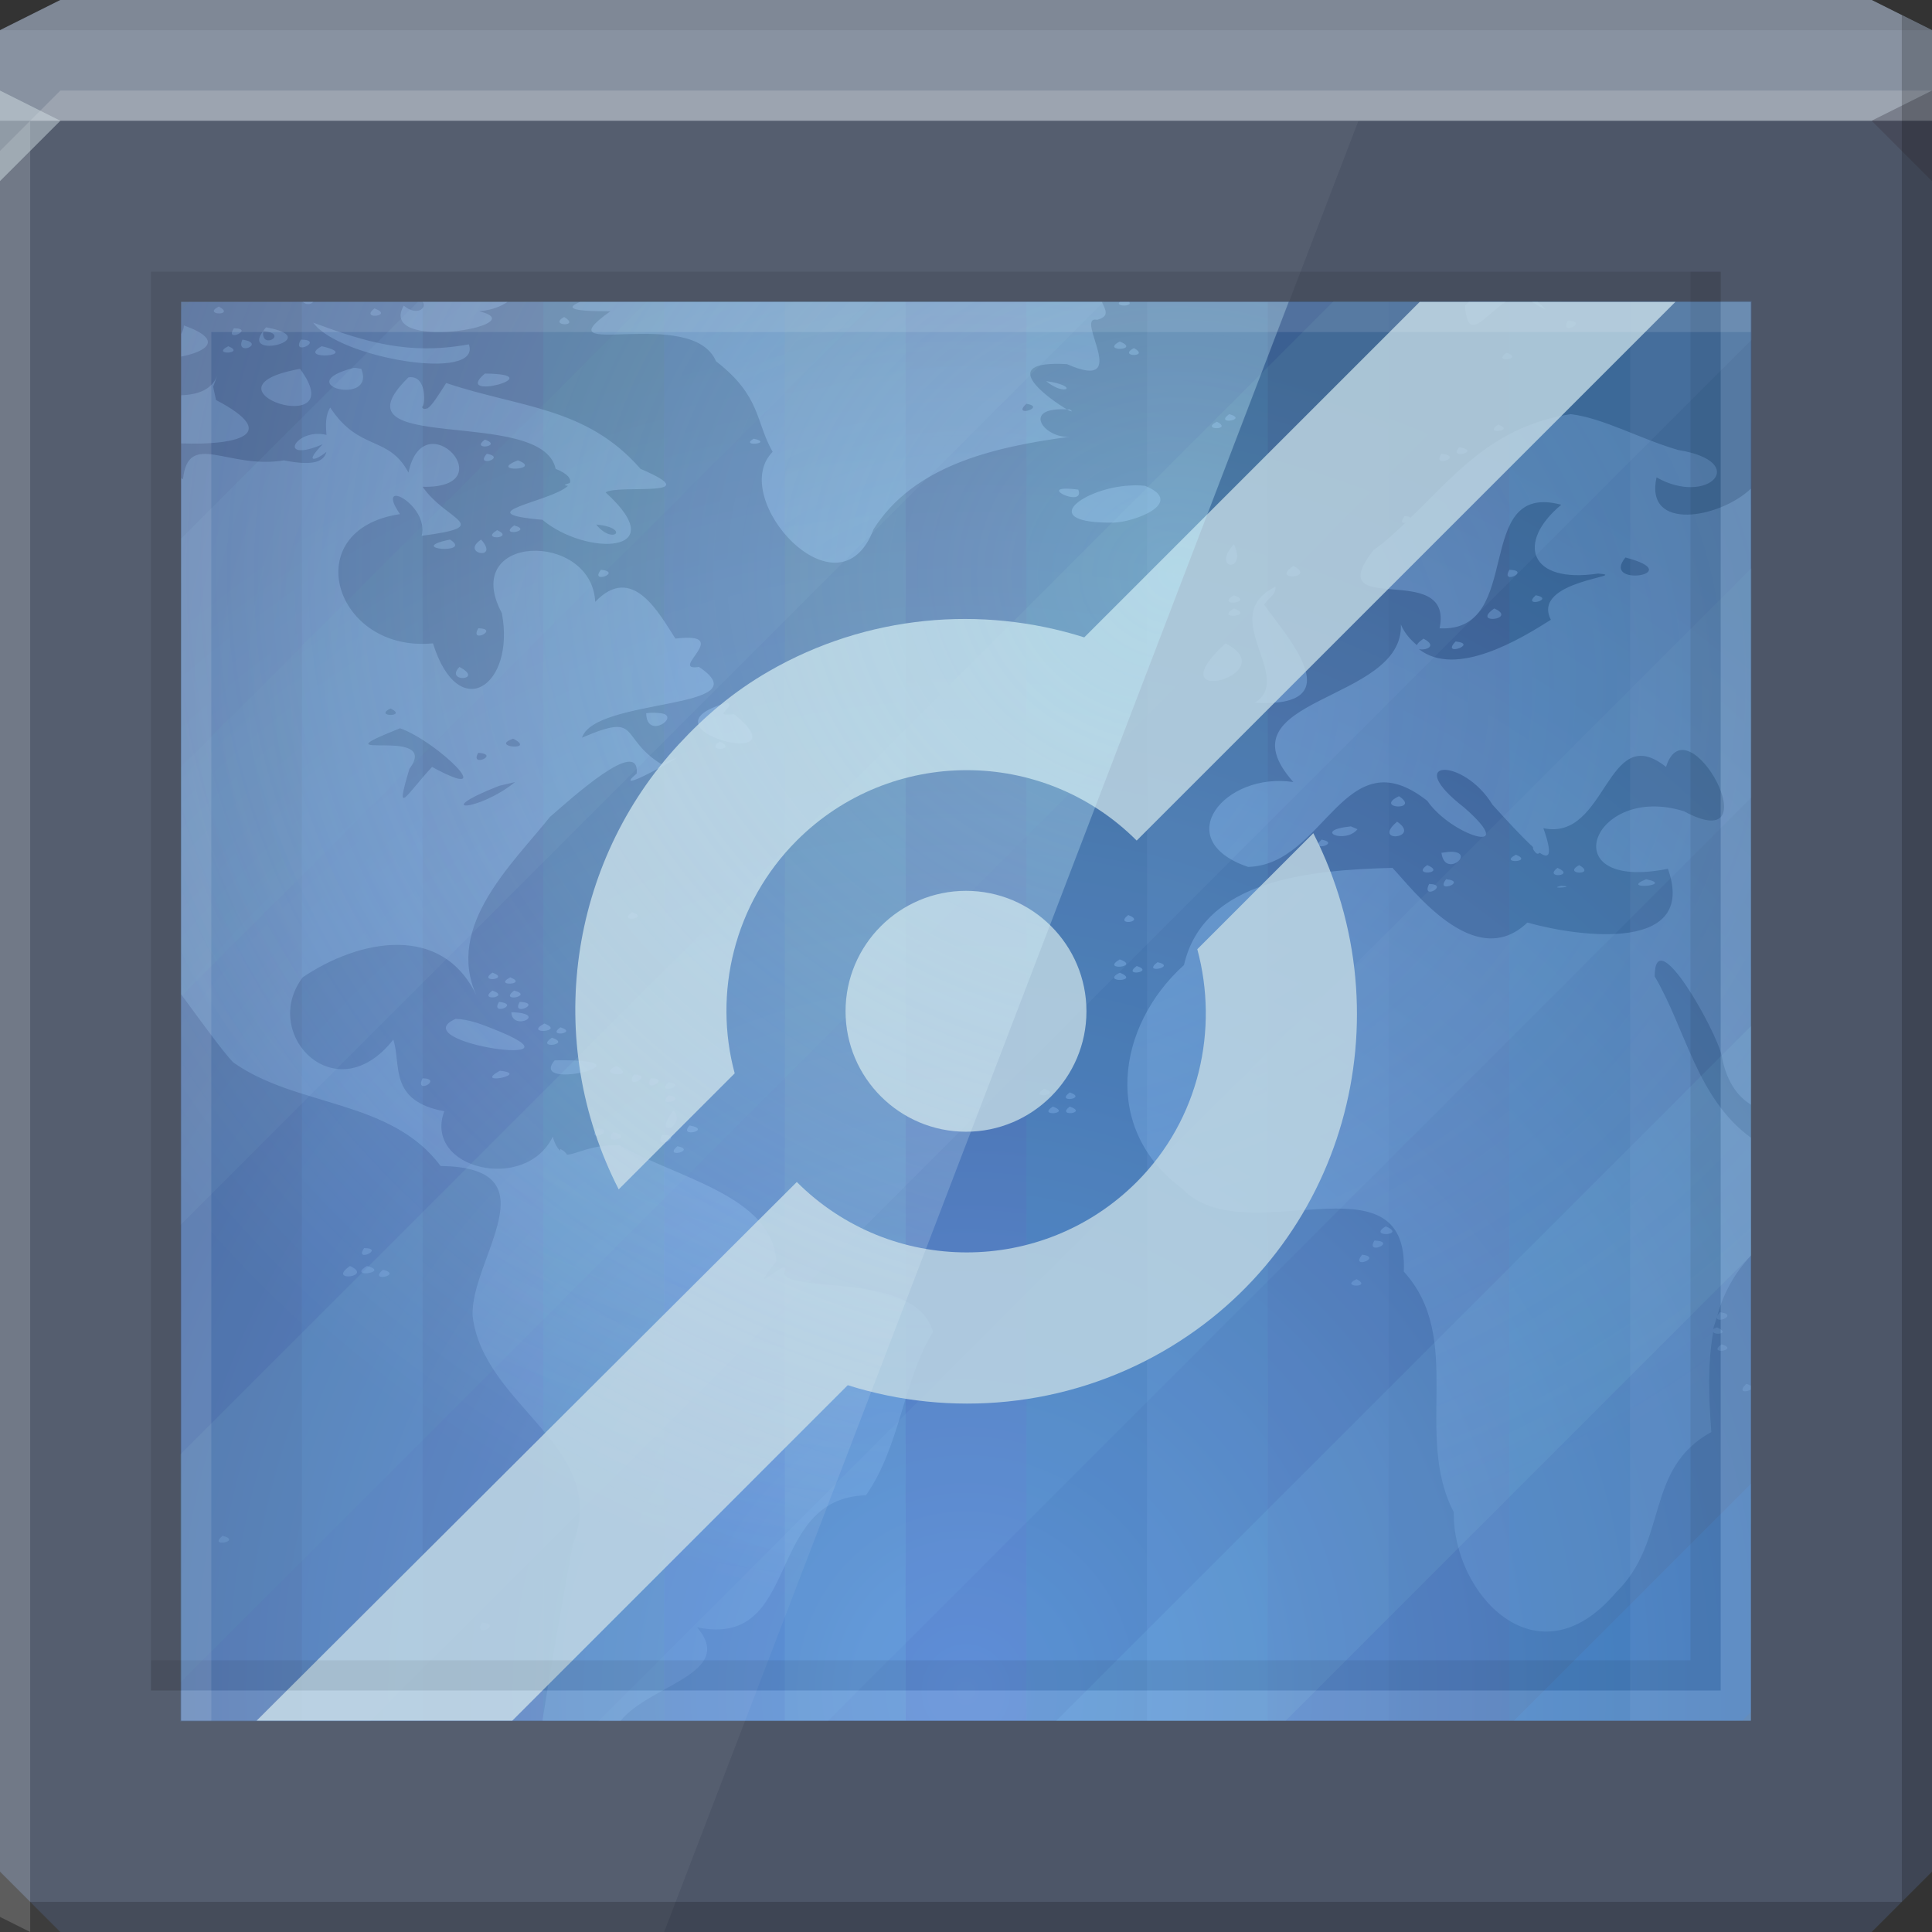 <?xml version="1.0" encoding="UTF-8" standalone="no"?>
<!-- Created with Inkscape (http://www.inkscape.org/) -->

<svg
   xmlns:dc="http://purl.org/dc/elements/1.1/"
   xmlns:cc="http://creativecommons.org/ns#"
   xmlns:rdf="http://www.w3.org/1999/02/22-rdf-syntax-ns#"
   xmlns:svg="http://www.w3.org/2000/svg"
   xmlns="http://www.w3.org/2000/svg"
   xmlns:xlink="http://www.w3.org/1999/xlink"
   xmlns:sodipodi="http://sodipodi.sourceforge.net/DTD/sodipodi-0.dtd"
   xmlns:inkscape="http://www.inkscape.org/namespaces/inkscape"
   id="svg13094"
   height="64"
   width="64"
   version="1.1"
   inkscape:version="0.48.3.1 r9886"
   sodipodi:docname="krfb1.svg"
   inkscape:export-filename="folder.png"
   inkscape:export-xdpi="90"
   inkscape:export-ydpi="90">
  <rect width="100%" height="100%" fill="#333333" stroke="none"/>
  <sodipodi:namedview
     pagecolor="#ffffff"
     bordercolor="#666666"
     borderopacity="1"
     objecttolerance="10"
     gridtolerance="10"
     guidetolerance="10"
     inkscape:pageopacity="0"
     inkscape:pageshadow="2"
     inkscape:window-width="1920"
     inkscape:window-height="1033"
     id="namedview46"
     showgrid="true"
     inkscape:snap-bbox="true"
     inkscape:bbox-paths="true"
     inkscape:bbox-nodes="true"
     inkscape:snap-bbox-edge-midpoints="true"
     inkscape:snap-bbox-midpoints="true"
     inkscape:snap-nodes="true"
     inkscape:object-paths="true"
     inkscape:snap-intersection-paths="true"
     inkscape:object-nodes="true"
     inkscape:snap-smooth-nodes="true"
     inkscape:snap-midpoints="true"
     inkscape:snap-object-midpoints="true"
     inkscape:snap-center="true"
     fit-margin-top="0"
     fit-margin-left="0"
     fit-margin-right="0"
     fit-margin-bottom="0"
     inkscape:zoom="10.429825"
     inkscape:cx="26.374725"
     inkscape:cy="34.100198"
     inkscape:window-x="-10"
     inkscape:window-y="25"
     inkscape:window-maximized="1"
     inkscape:current-layer="svg13094"
     showguides="true"
     inkscape:guide-bbox="true"
     inkscape:snap-page="true"
     inkscape:snap-global="true">
    <inkscape:grid
       type="xygrid"
       id="grid3023"
       empspacing="5"
       visible="true"
       enabled="true"
       snapvisiblegridlinesonly="true"
       originx="-80px"
       originy="-75px" />
  </sodipodi:namedview>
  <defs
     id="defs11">
    <radialGradient
       inkscape:collect="always"
       xlink:href="#linearGradient3818-1"
       id="radialGradient3824-3"
       cx="32"
       cy="55.5"
       fx="32"
       fy="55.5"
       r="26"
       gradientTransform="matrix(2,-2.6923078e-8,2.5369823e-8,1.885,-32,-55.596)"
       gradientUnits="userSpaceOnUse" />
    <linearGradient
       inkscape:collect="always"
       id="linearGradient3818-1">
      <stop
         style="stop-color:#6892cc;stop-opacity:1"
         offset="0"
         id="stop3820-2" />
      <stop
         style="stop-color:#5f88c0;stop-opacity:0.586"
         offset="1"
         id="stop3822-3" />
    </linearGradient>
    <linearGradient
       id="linearGradient4206"
       inkscape:collect="always">
      <stop
         id="stop4208"
         offset="0"
         style="stop-color:#9acbff;stop-opacity:0.381" />
      <stop
         id="stop4210"
         offset="1"
         style="stop-color:#9acbff;stop-opacity:0.172" />
    </linearGradient>
    <radialGradient
       r="32"
       fy="19"
       fx="32"
       cy="19"
       cx="32"
       gradientTransform="matrix(1.174,-3.1020049e-8,3.3939837e-8,0.943,-5.589,4.786)"
       gradientUnits="userSpaceOnUse"
       id="radialGradient3059"
       xlink:href="#linearGradient4206"
       inkscape:collect="always" />
    <linearGradient
       inkscape:collect="always"
       id="linearGradient3818-1-3">
      <stop
         style="stop-color:#6892cc;stop-opacity:1"
         offset="0"
         id="stop3820-2-5" />
      <stop
         style="stop-color:#5f88c0;stop-opacity:0.586"
         offset="1"
         id="stop3822-3-9" />
    </linearGradient>
    <radialGradient
       r="26"
       fy="55.5"
       fx="32"
       cy="55.5"
       cx="32"
       gradientTransform="matrix(2,-2.6923078e-8,2.5369823e-8,1.885,-32,-55.596)"
       gradientUnits="userSpaceOnUse"
       id="radialGradient3039"
       xlink:href="#linearGradient3818-1-3"
       inkscape:collect="always" />
    <radialGradient
       inkscape:collect="always"
       xlink:href="#linearGradient4206"
       id="radialGradient3080"
       gradientUnits="userSpaceOnUse"
       gradientTransform="matrix(1.174,-3.1020049e-8,3.3939837e-8,0.943,-5.589,4.786)"
       cx="32"
       cy="19"
       fx="32"
       fy="19"
       r="32" />
    <radialGradient
       inkscape:collect="always"
       xlink:href="#linearGradient4206"
       id="radialGradient3084"
       gradientUnits="userSpaceOnUse"
       gradientTransform="matrix(1.174,-3.1020049e-8,3.3939837e-8,0.943,-5.589,4.786)"
       cx="32"
       cy="19"
       fx="32"
       fy="19"
       r="32" />
    <radialGradient
       inkscape:collect="always"
       xlink:href="#linearGradient3889"
       id="radialGradient3895"
       cx="30.957"
       cy="26.079"
       fx="30.957"
       fy="26.079"
       r="18.344"
       gradientTransform="matrix(2.216,0,0,1.954,-29.611,-31.957)"
       gradientUnits="userSpaceOnUse" />
    <linearGradient
       inkscape:collect="always"
       id="linearGradient3889">
      <stop
         style="stop-color:#b9f1ff;stop-opacity:0.356"
         offset="0"
         id="stop3891" />
      <stop
         style="stop-color:#ffffff;stop-opacity:0;"
         offset="1"
         id="stop3893" />
    </linearGradient>
    <radialGradient
       r="26"
       fy="33.904"
       fx="58"
       cy="33.904"
       cx="58"
       gradientTransform="matrix(0,1.731,-1.631,0,87.295,-44.385)"
       gradientUnits="userSpaceOnUse"
       id="radialGradient3817"
       xlink:href="#linearGradient3818-1-1"
       inkscape:collect="always" />
    <linearGradient
       id="linearGradient3818-1-1">
      <stop
         style="stop-color:#72a1e3;stop-opacity:1;"
         offset="0"
         id="stop3820-2-9" />
      <stop
         style="stop-color:#41597d;stop-opacity:1;"
         offset="1"
         id="stop3822-3-9-8" />
    </linearGradient>
  </defs>
  <path
     sodipodi:nodetypes="ccccccccc"
     inkscape:connector-curvature="0"
     style="color:#000000;fill:#4d5668;fill-opacity:1;fill-rule:nonzero;stroke:none;marker:none;visibility:visible;display:inline;overflow:visible;enable-background:accumulate"
     id="path3812"
     d="M 0,1 2,0 62,0 64,1 64,62 62,64 2,64 0,62 z" />
  <g
     id="g3132">
    <path
       style="color:#000000;fill:url(#radialGradient3817);fill-opacity:1;fill-rule:nonzero;stroke:none;stroke-width:1;marker:none;visibility:visible;display:inline;overflow:visible;enable-background:accumulate"
       d="m 6,10 52,0 0,47 -52,0 z"
       id="rect3776"
       inkscape:connector-curvature="0"
       sodipodi:nodetypes="ccccc" />
    <g
       style="opacity:0.626"
       id="g3916">
      <rect
         y="10"
         x="6"
         height="47"
         width="4"
         id="rect3898"
         style="color:#000000;fill:#2d61be;fill-opacity:0.247;fill-rule:nonzero;stroke:none;stroke-width:2;marker:none;visibility:visible;display:inline;overflow:visible;enable-background:accumulate" />
      <rect
         transform="scale(-1,1)"
         y="10"
         x="-38"
         height="47"
         width="4"
         id="rect3906"
         style="color:#000000;fill:#2783bf;fill-opacity:0.345;fill-rule:nonzero;stroke:none;stroke-width:2;marker:none;visibility:visible;display:inline;overflow:visible;enable-background:accumulate" />
      <rect
         style="color:#000000;fill:#46a2dd;fill-opacity:0.356;fill-rule:nonzero;stroke:none;stroke-width:2;marker:none;visibility:visible;display:inline;overflow:visible;enable-background:accumulate"
         id="rect3894"
         width="4"
         height="47"
         x="38"
         y="10" />
      <rect
         transform="scale(-1,1)"
         style="color:#000000;fill:#2a82bc;fill-opacity:0.343;fill-rule:nonzero;stroke:none;stroke-width:2;marker:none;visibility:visible;display:inline;overflow:visible;enable-background:accumulate"
         id="rect3900"
         width="4"
         height="47"
         x="-22"
         y="10" />
      <rect
         style="color:#000000;fill:#327ad1;fill-opacity:0.411;fill-rule:nonzero;stroke:none;stroke-width:2;marker:none;visibility:visible;display:inline;overflow:visible;enable-background:accumulate"
         id="rect3908"
         width="4"
         height="47"
         x="22"
         y="10" />
      <rect
         transform="scale(-1,1)"
         style="color:#000000;fill:#1e85c8;fill-opacity:0.345;fill-rule:nonzero;stroke:none;stroke-width:2;marker:none;visibility:visible;display:inline;overflow:visible;enable-background:accumulate"
         id="rect3914"
         width="4"
         height="47"
         x="-54"
         y="10" />
      <rect
         y="10"
         x="54"
         height="47"
         width="4"
         id="rect3892"
         style="color:#000000;fill:#4dabe7;fill-opacity:0.313;fill-rule:nonzero;stroke:none;stroke-width:2;marker:none;visibility:visible;display:inline;overflow:visible;enable-background:accumulate" />
      <rect
         style="color:#000000;fill:#4487d8;fill-opacity:0.353;fill-rule:nonzero;stroke:none;stroke-width:2;marker:none;visibility:visible;display:inline;overflow:visible;enable-background:accumulate"
         id="rect3902"
         width="4"
         height="47"
         x="-14"
         y="10"
         transform="scale(-1,1)" />
      <rect
         style="color:#000000;fill:#2860c3;fill-opacity:0.247;fill-rule:nonzero;stroke:none;stroke-width:2;marker:none;visibility:visible;display:inline;overflow:visible;enable-background:accumulate"
         id="rect3910"
         width="4"
         height="47"
         x="30"
         y="10" />
      <rect
         y="10"
         x="-46"
         height="47"
         width="4"
         id="rect3896"
         style="color:#000000;fill:#3387d5;fill-opacity:0.242;fill-rule:nonzero;stroke:none;stroke-width:2;marker:none;visibility:visible;display:inline;overflow:visible;enable-background:accumulate"
         transform="scale(-1,1)" />
      <rect
         y="10"
         x="14"
         height="47"
         width="4"
         id="rect3904"
         style="color:#000000;fill:#2860c3;fill-opacity:0.247;fill-rule:nonzero;stroke:none;stroke-width:2;marker:none;visibility:visible;display:inline;overflow:visible;enable-background:accumulate" />
      <rect
         transform="scale(-1,1)"
         y="10"
         x="-30"
         height="47"
         width="4"
         id="rect3912"
         style="color:#000000;fill:#459dd7;fill-opacity:0.282;fill-rule:nonzero;stroke:none;stroke-width:2;marker:none;visibility:visible;display:inline;overflow:visible;enable-background:accumulate" />
      <rect
         style="color:#000000;fill:#2770bf;fill-opacity:0.258;fill-rule:nonzero;stroke:none;stroke-width:2;marker:none;visibility:visible;display:inline;overflow:visible;enable-background:accumulate"
         id="rect3890"
         width="4"
         height="47"
         x="46"
         y="10" />
    </g>
    <g
       style="opacity:0.641"
       transform="matrix(-1.022,0.205,0.205,-1.022,57.843,61.183)"
       id="g3806">
      <path
         inkscape:connector-curvature="0"
         id="rect3012"
         transform="matrix(1.02,0.204,0.204,1.02,-7.465,-7.188)"
         d="M 6.281,10 6,10.281 6,17.844 13.844,10 6.281,10 z"
         style="color:#000000;fill:#2783ff;fill-opacity:0.237;fill-rule:nonzero;stroke:none;stroke-width:2;marker:none;visibility:visible;display:inline;overflow:visible;enable-background:accumulate" />
      <path
         inkscape:connector-curvature="0"
         id="rect3014"
         transform="matrix(1.02,0.204,0.204,1.02,-7.465,-7.188)"
         d="M 13.844,10 6,17.844 6,25.406 21.406,10 l -7.562,0 z"
         style="color:#000000;fill:#275ec6;fill-opacity:0.2;fill-rule:nonzero;stroke:none;stroke-width:2;marker:none;visibility:visible;display:inline;overflow:visible;enable-background:accumulate" />
      <path
         transform="matrix(1.02,0.204,0.204,1.02,-7.465,-7.188)"
         inkscape:connector-curvature="0"
         id="rect3016"
         d="M 21.406,10 6,25.406 6,33 29,10 21.406,10 z"
         style="color:#000000;fill:#57a2da;fill-opacity:0.243;fill-rule:nonzero;stroke:none;stroke-width:2;marker:none;visibility:visible;display:inline;overflow:visible;enable-background:accumulate" />
      <path
         inkscape:connector-curvature="0"
         id="rect3018"
         transform="matrix(1.02,0.204,0.204,1.02,-7.465,-7.188)"
         d="M 29,10 6,33 6,40.562 36.562,10 29,10 z"
         style="color:#000000;fill:#3562b8;fill-opacity:0.2;fill-rule:nonzero;stroke:none;stroke-width:2;marker:none;visibility:visible;display:inline;overflow:visible;enable-background:accumulate" />
      <path
         inkscape:connector-curvature="0"
         id="rect3020"
         transform="matrix(1.02,0.204,0.204,1.02,-7.465,-7.188)"
         d="M 36.562,10 6,40.562 6,48.156 44.156,10 36.562,10 z"
         style="color:#000000;fill:#4e88ce;fill-opacity:0.243;fill-rule:nonzero;stroke:none;stroke-width:2;marker:none;visibility:visible;display:inline;overflow:visible;enable-background:accumulate" />
      <path
         inkscape:connector-curvature="0"
         id="rect3022"
         transform="matrix(1.02,0.204,0.204,1.02,-7.465,-7.188)"
         d="M 44.156,10 6,48.156 6,55.719 51.719,10 l -7.562,0 z"
         style="color:#000000;fill:#3061bd;fill-opacity:0.216;fill-rule:nonzero;stroke:none;stroke-width:2;marker:none;visibility:visible;display:inline;overflow:visible;enable-background:accumulate" />
      <path
         inkscape:connector-curvature="0"
         id="rect3024"
         transform="matrix(1.02,0.204,0.204,1.02,-7.465,-7.188)"
         d="M 51.719,10 6,55.719 6,57 12.281,57 58,11.281 58,10 51.719,10 z"
         style="color:#000000;fill:#4e89d8;fill-opacity:0.237;fill-rule:nonzero;stroke:none;stroke-width:2;marker:none;visibility:visible;display:inline;overflow:visible;enable-background:accumulate" />
      <path
         inkscape:connector-curvature="0"
         id="rect3026"
         transform="matrix(1.02,0.204,0.204,1.02,-7.465,-7.188)"
         d="M 58,11.281 12.281,57 19.844,57 58,18.844 l 0,-7.562 z"
         style="color:#000000;fill:#56a3db;fill-opacity:0.243;fill-rule:nonzero;stroke:none;stroke-width:2;marker:none;visibility:visible;display:inline;overflow:visible;enable-background:accumulate" />
      <path
         inkscape:connector-curvature="0"
         id="rect3028"
         transform="matrix(1.02,0.204,0.204,1.02,-7.465,-7.188)"
         d="M 58,18.844 19.844,57 27.438,57 58,26.438 58,18.844 z"
         style="color:#000000;fill:#285ec5;fill-opacity:0.216;fill-rule:nonzero;stroke:none;stroke-width:2;marker:none;visibility:visible;display:inline;overflow:visible;enable-background:accumulate" />
      <path
         inkscape:connector-curvature="0"
         id="rect3030"
         transform="matrix(1.02,0.204,0.204,1.02,-7.465,-7.188)"
         d="M 58,26.438 27.438,57 35,57 58,34 58,26.438 z"
         style="color:#000000;fill:#4e89d8;fill-opacity:0.237;fill-rule:nonzero;stroke:none;stroke-width:2;marker:none;visibility:visible;display:inline;overflow:visible;enable-background:accumulate" />
      <path
         inkscape:connector-curvature="0"
         id="rect3032"
         transform="matrix(1.02,0.204,0.204,1.02,-7.465,-7.188)"
         d="M 58,34 35,57 42.594,57 58,41.594 58,34 z"
         style="color:#000000;fill:#55a3dc;fill-opacity:0.243;fill-rule:nonzero;stroke:none;stroke-width:2;marker:none;visibility:visible;display:inline;overflow:visible;enable-background:accumulate" />
      <path
         inkscape:connector-curvature="0"
         id="rect3034"
         transform="matrix(1.02,0.204,0.204,1.02,-7.465,-7.188)"
         d="M 58,41.594 42.594,57 50.156,57 58,49.156 l 0,-7.562 z"
         style="color:#000000;fill:#4d89d9;fill-opacity:0.237;fill-rule:nonzero;stroke:none;stroke-width:2;marker:none;visibility:visible;display:inline;overflow:visible;enable-background:accumulate" />
      <path
         inkscape:connector-curvature="0"
         id="rect3036"
         transform="matrix(1.02,0.204,0.204,1.02,-7.465,-7.188)"
         d="M 58,49.156 50.156,57 57.719,57 58,56.719 l 0,-7.562 z"
         style="color:#000000;fill:#3261bb;fill-opacity:0.2;fill-rule:nonzero;stroke:none;stroke-width:2;marker:none;visibility:visible;display:inline;overflow:visible;enable-background:accumulate" />
    </g>
  </g>
  <g
     id="g3043"
     inkscape:export-filename="folder.png"
     inkscape:export-xdpi="90"
     inkscape:export-ydpi="90"
     transform="translate(-0.625,0.082)" />
  <path
     d="M 0,1 2,0 62,0 64,1 64,4 0,4 z"
     id="path3029"
     style="color:#000000;fill:#8892a1;fill-opacity:1;fill-rule:nonzero;stroke:none;marker:none;visibility:visible;display:inline;overflow:visible;enable-background:accumulate"
     inkscape:connector-curvature="0"
     sodipodi:nodetypes="ccccccc" />
  <path
     inkscape:connector-curvature="0"
     style="fill:url(#radialGradient3084)"
     d="m 10.031,10 c 0.132,0.114 0.27,0.083 0.344,0 l -0.344,0 z M 14,10 c 0.147,0.216 -0.196,0.48 -0.625,0.125 -0.905,1.565 4.421,0.648 2.5,0.188 C 16.357,10.261 16.624,10.128 16.812,10 L 14,10 z m 5.219,0 c -0.437,0.185 -0.423,0.315 1,0.312 -2.379,1.688 2.708,-0.22 3.5,1.656 1.495,1.158 1.299,1.982 1.875,3 -1.517,1.525 2.19,5.629 3.344,2.562 1.319,-2.068 3.845,-2.709 6.5,-3.062 -0.84,0.066 -1.634,-0.992 -0.094,-0.906 -0.507,-0.297 -2.461,-1.638 0,-1.5 2.203,0.967 0.205,-1.628 1,-1.469 C 36.761,10.485 36.63,10.274 36.5,10 l -17.281,0 z m 16.125,3.562 c 0.125,0.073 0.234,0.1 0.094,0 -0.024,-0.002 -0.071,0.001 -0.094,0 z M 37.094,10 c -0.179,0.157 0.445,0.167 0.312,0 l -0.312,0 z m 11.562,0 c -0.041,0.042 -0.067,0.073 -0.125,0.125 0.083,1.274 0.65,0.324 1.344,-0.125 l -1.219,0 z M 50.75,10 c 0.137,0.086 0.213,0.144 0.438,0.25 -0.087,-0.128 -0.165,-0.179 -0.25,-0.25 L 50.75,10 z m -43.5,0.156 c -0.58,0.288 0.579,0.314 0,0 z m 5.156,0.062 c -0.516,0.391 0.679,0.248 0,0 z M 18.688,10.5 c -0.552,0.302 0.577,0.343 0,0 z m 33.25,0.125 c -0.31,0.539 0.729,0.019 0,0 z M 10.375,10.688 c 0.85,1.186 5.602,1.974 5.156,0.719 C 13.531,11.773 12.097,11.326 10.375,10.688 z M 6.094,10.781 C 6.085,10.888 6.047,10.99 6,11.062 l 0,0.75 c 0.836,-0.165 1.44,-0.548 0.094,-1.031 z m 2.719,0.062 c -0.053,0.054 -0.058,0.079 -0.094,0.125 0.882,0.076 -0.084,0.652 0,0 -0.768,0.98 2.089,0.238 0.094,-0.125 z M 7.75,10.875 c -0.342,0.507 0.713,0.006 0,0 z m 0.281,0.375 c -0.259,0.575 0.813,0.126 0,0 z m 1.938,0 c -0.34,0.577 0.806,0.01 0,0 z m 27.125,0.062 c -0.661,0.349 0.722,0.3 0,0 z M 7.562,11.469 c -0.605,0.31 0.607,0.249 0,0 z m 3.094,0 c -0.885,0.487 1.387,0.319 0,0 z m 26.906,0.062 c -0.564,0.3 0.565,0.308 0,0 z m 12.344,0.156 c -0.512,0.368 0.617,0.197 0,0 z m -38.188,0.5 c -2.163,0.554 0.751,1.297 0.25,0.031 l -0.188,-0.031 -0.062,0 z M 9.938,12.219 c -3.627,0.656 1.785,2.407 0,0 z M 7.219,12.375 C 7.052,12.913 6.563,13.072 6,13.094 L 6,14.688 C 7.779,14.754 9.377,14.419 7.156,13.25 L 7.062,12.812 7.219,12.375 z m 8.844,0 c -1.127,0.952 2.302,0.018 0,0 z M 13.531,12.5 c -2.695,2.625 4.43,0.925 4.875,3.031 0.402,0.16 0.525,0.332 0.469,0.469 -0.24,0.068 -0.17,0.079 -0.062,0.094 -0.559,0.535 -3.437,0.899 -0.844,1.125 1.425,1.198 4.374,1.162 2.094,-0.906 0.374,-0.281 3.463,0.207 1.156,-0.781 -1.798,-2.06 -3.978,-2.016 -6.438,-2.844 -0.268,0.419 -0.469,0.744 -0.625,0.844 -0.009,-0.003 -0.021,0.003 -0.031,0 -0.065,0.031 -0.122,0.012 -0.156,-0.062 0.118,0.085 0.214,-1.072 -0.438,-0.969 z m 21.125,0.125 c 0.629,0.53 1.139,0.161 0,0 z M 34,13.375 c 0.696,0.116 -0.511,0.475 0,0 z M 10.938,13.5 c -0.173,0.287 -0.143,0.603 -0.125,0.906 -1.025,-0.245 -1.673,0.968 -0.125,0.312 -0.642,0.658 -0.215,0.537 0.125,0.25 C 10.73,15.278 10.412,15.453 9.406,15.25 7.566,15.563 6.236,14.237 6.062,15.875 6.046,15.87 6.017,15.849 6,15.844 L 6,32.938 c 0.663,0.9 1.366,1.879 1.719,2.25 2.098,1.497 5.236,1.221 6.875,3.438 3.802,0.043 0.973,3.102 1.062,4.969 0.365,3.032 4.591,4.333 3.312,7.594 -0.353,1.953 -0.697,3.889 -1,5.812 l 2.594,0 c 0.957,-1.191 3.833,-1.562 2.531,-3.094 3.473,0.715 2.207,-4.267 5.594,-4.375 1.143,-1.636 1.231,-3.818 2.219,-5.406 -0.534,-2.004 -4.705,-1.275 -4.938,-1.938 0.341,-0.785 -1.403,1.046 -0.25,-0.406 -0.137,-2.172 -3.266,-2.745 -5.188,-3.844 -0.952,-0.03 -1.441,0.307 -1.75,0.312 -0.032,-0.063 -0.099,-0.133 -0.219,-0.188 -0.004,0.034 0.001,0.033 0,0.062 -0.088,-0.083 -0.176,-0.203 -0.25,-0.469 -0.908,1.875 -4.296,1.064 -3.594,-0.844 -1.864,-0.346 -1.413,-1.548 -1.688,-2.375 -1.901,2.426 -4.424,-0.181 -3,-2.062 1.858,-1.256 4.603,-1.807 5.75,0.594 -1.032,-2.305 1.202,-4.353 2.438,-5.906 0.684,-0.589 2.982,-2.692 2.875,-1.438 -0.811,0.685 1.013,-0.303 1.344,-0.531 -0.097,0.039 -0.261,0.089 -0.531,0.219 -1.427,-0.888 -0.637,-1.73 -2.625,-0.875 0.425,-1.338 6.022,-0.914 3.875,-2.344 -1.055,0.159 1.184,-1.177 -0.781,-0.938 -0.535,-0.821 -1.42,-2.513 -2.656,-1.219 -0.121,-2.358 -4.503,-2.269 -3.094,0.375 0.456,2.407 -1.439,3.705 -2.281,1 C 11.072,21.632 9.821,17.54 13.25,17.031 12.38,15.764 14.229,16.719 13.969,17.75 16.415,17.425 14.789,17.27 14,16.125 16.746,16.192 14.032,13.245 13.531,15.656 12.868,14.405 11.91,14.973 10.938,13.5 z m 29.781,0.219 c -0.521,0.378 0.668,0.184 0,0 z m 11.312,0 c -2.597,0.403 -3.848,2.039 -5.312,3.438 -0.024,-0.032 -0.047,-0.051 -0.188,-0.062 -0.148,0.206 -0.079,0.24 0.031,0.219 -0.349,0.324 -0.662,0.631 -1.062,0.906 -1.8,2.327 2.674,0.279 2.188,2.594 2.847,0.145 1.05,-4.889 4.031,-4.094 C 50.225,17.965 50.641,19.345 52.938,19 54.089,19.085 50.694,19.211 51.375,20.531 50.385,21.157 48.229,22.475 47,21.5 c 0.201,0.058 0.652,-0.083 0.156,-0.344 -0.148,0.106 -0.203,0.159 -0.219,0.219 -0.196,-0.176 -0.4,-0.374 -0.531,-0.688 0.102,2.605 -6.089,2.381 -3.562,5.219 -2.277,-0.345 -4.121,1.916 -1.5,2.812 2.565,-0.072 3.183,-4.358 5.938,-2.188 0.786,1.151 3.115,1.876 1.219,0.219 -2.084,-1.614 -0.027,-1.678 0.938,-0.094 0.417,0.457 0.947,1.042 1.344,1.406 -0.013,0.007 0.014,0.054 0,0.062 0.11,0.191 0.169,0.177 0.219,0.125 0.308,0.217 0.448,0.102 0.125,-0.812 2.12,0.44 2.079,-3.608 4.062,-2.031 0.709,-2.242 3.574,3.074 0.594,1.469 -3.034,-0.949 -4.413,2.683 -0.531,1.906 0.977,2.748 -2.836,2.29 -4.656,1.781 -1.743,1.67 -3.805,-1.118 -4.469,-1.812 -2.78,0.072 -6.261,0.396 -6.906,3.219 -2.255,2.038 -2.713,5.448 -0.062,7.406 2.042,2.175 7.517,-1.278 7.344,2.75 2.021,2.215 0.319,5.421 1.656,7.969 -0.046,2.694 2.759,5.747 5.375,2.656 1.751,-1.703 0.923,-4.08 3.156,-5.312 -0.087,-1.141 -0.124,-2.262 0.062,-3.312 0.06,0.115 0.585,0.052 0.125,-0.156 -0.074,0.044 -0.1,0.031 -0.125,0.062 0.028,-0.145 0.087,-0.265 0.125,-0.406 0.196,-0.734 0.55,-1.419 1.125,-2.031 l 0,-3.906 c -1.789,-1.298 -2.159,-3.601 -3.188,-5.344 2.76e-4,-1.858 2.034,1.79 2.219,2.625 0.145,0.819 0.499,1.334 0.969,1.625 L 58,16.188 c -1.021,0.976 -3.528,1.441 -3.125,-0.375 1.706,0.972 3.132,-0.516 0.719,-0.906 -1.257,-0.362 -2.475,-1.057 -3.562,-1.188 z M 56.875,43.625 c -0.029,0.261 0.727,-0.089 0.094,-0.156 C 56.928,43.533 56.879,43.588 56.875,43.625 z M 40.312,13.969 c -0.573,0.29 0.549,0.286 0,0 z m 9.312,0.094 c -0.512,0.368 0.617,0.197 0,0 z m -24.656,0.469 c -0.491,0.282 0.685,0.154 0,0 z M 16.062,14.562 c -0.503,0.377 0.628,0.221 0,0 z m 32.281,0.25 c -0.411,0.431 0.763,0.143 0,0 z M 16.125,15.031 c -0.415,0.477 0.687,0.128 0,0 z m 31.625,0 c -0.333,0.506 0.759,0.081 0,0 z M 17.156,15.25 c -1.03,0.401 0.868,0.33 0,0 z m 20.125,0.844 c -1.483,0.14 -2.925,1.245 -0.406,1.219 0.662,-0.004 2.425,-0.651 1.062,-1.219 -0.201,-0.025 -0.444,-0.02 -0.656,0 z m -2,0.094 c -0.69,0.015 0.662,0.605 0.438,0.031 -0.192,-0.026 -0.339,-0.033 -0.438,-0.031 z M 19.75,17.375 c 1.15,0.109 0.562,0.702 0,0 z m -2.719,0.031 c -0.545,0.385 0.67,0.183 0,0 z m -0.562,0.156 c -0.594,0.353 0.614,0.277 0,0 z m -1.562,0.312 c -1.54,0.316 0.799,0.497 0,0 z m 1.031,0 c -0.714,0.471 0.635,0.713 0,0 z m 24.938,0.156 c -0.779,0.84 0.46,0.967 0,0 z m 12.969,0.438 c 2.116,0.547 -0.842,1.014 0,0 z m -11,0.281 c -0.786,0.519 0.792,0.398 0,0 z m -22.938,0.125 c -0.393,0.499 0.737,0.078 0,0 z M 50,18.875 c -0.311,0.53 0.741,0.019 0,0 z m -7.75,0.562 c -1.972,0.966 0.667,3.016 -0.688,3.844 3.197,0.176 1.152,-2.096 0.312,-3.25 0.106,-0.185 0.418,-0.354 0.375,-0.594 z m -1.375,0.281 c -0.656,0.385 0.719,0.256 0,0 z m 10,0 c -0.481,0.43 0.671,0.132 0,0 z m -10,0.438 c -0.656,0.385 0.719,0.256 0,0 z m 8.625,0 c -0.794,0.554 0.805,0.36 0,0 z M 15.844,20.812 c -0.31,0.539 0.729,0.019 0,0 z m 32.375,0.438 c -0.517,0.528 0.792,0.08 0,0 z m -7.625,0.062 c -2.385,2.205 2.007,1.021 0,0 z m -25.375,0.781 c -0.509,0.528 0.854,0.45 0,0 z m 8.875,1.188 c -3.173,0.869 2.651,2.326 0.219,0.375 -0.81,0.098 0.08,-0.244 -0.219,-0.375 z m -11.156,0.188 c 0.595,0.288 -0.59,0.284 0,0 z m 8.469,0.156 c 0.009,0.916 1.186,0.081 0.469,0 -0.102,-0.011 -0.282,-0.027 -0.469,0 z m -8.156,0.5 c 1.238,0.434 3.389,2.548 1.062,1.281 -0.853,0.91 -1.254,1.737 -0.75,0.062 C 14.655,24.001 10.287,25.31 13.25,24.125 z M 17,24.469 c 0.795,0.412 -0.813,0.284 0,0 z m 6.844,0.094 c -0.54,0.345 0.622,0.303 0,0 z m -8,0.375 c 0.744,0.053 -0.303,0.506 0,0 z m 1.219,0.969 c -1.219,0.987 -2.841,1.036 -0.531,0.125 l 0.531,-0.125 z M 46.344,26.375 c -0.86,0.415 0.732,0.491 0,0 z m -0.062,0.844 c -0.871,0.728 0.82,0.561 0,0 z M 44.75,27.375 c -1.32,0.136 -0.18,0.597 0.219,0.094 L 44.75,27.375 z m -0.969,0.438 c -0.481,0.43 0.671,0.132 0,0 z m 4.375,0.406 C 48.06,28.207 47.921,28.226 47.75,28.25 c 0.104,0.829 1.083,0.047 0.406,-0.031 z m 2.062,0.094 c -0.605,0.31 0.607,0.249 0,0 z m -2.938,0.344 c -0.558,0.374 0.663,0.281 0,0 z m 5.031,0 c -0.581,0.324 0.6,0.344 0,0 z M 51.594,28.75 c -0.49,0.369 0.635,0.268 0,0 z m -3.688,0.375 c -0.393,0.499 0.737,0.078 0,0 z m 6.625,0 c -0.924,0.369 0.985,0.207 0,0 z m -7.188,0.156 c -0.287,0.569 0.698,0.02 0,0 z m 4.375,0.062 c -0.513,0.114 0.578,0.035 0,0 z m -30.781,0.875 c -0.512,0.368 0.617,0.197 0,0 z M 37.375,30.312 c -0.489,0.375 0.618,0.229 0,0 z m -0.281,1.469 c -0.656,0.385 0.719,0.256 0,0 z m 1.25,0.094 c -0.547,0.411 0.679,0.147 0,0 z M 37.656,32 c -0.512,0.368 0.617,0.197 0,0 z M 16.312,32.219 c -0.507,0.349 0.614,0.22 0,0 z m 20.781,0 c -0.661,0.349 0.722,0.3 0,0 z M 16.906,32.375 c -0.605,0.31 0.607,0.249 0,0 z m -0.594,0.438 c -0.503,0.377 0.628,0.221 0,0 z m 0.719,0 c -0.531,0.412 0.683,0.18 0,0 z m -0.5,0.375 c -0.31,0.487 0.732,0.078 0,0 z m 0.688,0 c -0.312,0.515 0.781,0.035 0,0 z m -0.281,0.344 c 0.03,0.662 1.272,0.03 0,0 z M 15.094,33.75 c -1.82,0.805 4.786,1.707 1.188,0.312 -0.384,-0.154 -0.758,-0.294 -1.188,-0.312 z m 2.938,0.156 c -0.714,0.381 0.723,0.268 0,0 z m 0.531,0.125 c -0.482,0.345 0.618,0.191 0,0 z M 18.281,34.375 c -0.576,0.395 0.687,0.224 0,0 z m 0.094,0.75 c -0.922,1.083 3.532,-0.061 0,0 z m 2.062,0.188 c -0.772,0.287 0.712,0.439 0,0 z m -3.875,0.156 c -0.936,0.515 1.054,0.112 0,0 z M 21,35.594 c -0.348,0.546 0.707,0.027 0,0 z m -7,0.125 c -0.287,0.569 0.698,0.02 0,0 z m 7.562,0 c -0.283,0.528 0.695,0.002 0,0 z m 0.594,0.125 c -0.481,0.43 0.671,0.132 0,0 z m 12.438,0.219 c -0.577,0.361 0.632,0.216 0,0 z m 0.844,0.125 c -0.497,0.365 0.608,0.208 0,0 z m -13.281,0.094 c -0.481,0.43 0.671,0.132 0,0 z m 12.719,0.375 c -0.54,0.347 0.647,0.234 0,0 z m 0.562,0 c -0.474,0.355 0.628,0.218 0,0 z m -13.125,0.125 c -0.762,0.984 0.454,0.555 0,0 z m 0.531,0.5 c -0.401,0.438 0.785,0.143 0,0 z m -3.062,0.094 c -0.405,0.536 0.716,0.044 0,0 z M 20.312,37.5 c -0.405,0.489 0.767,0.161 0,0 z m 1.625,0.094 c -0.34,0.577 0.806,0.01 0,0 z m 0.5,0.375 c -0.481,0.43 0.671,0.132 0,0 z M 45.906,40.625 c -0.639,0.375 0.725,0.304 0,0 z m -0.375,0.469 c -0.313,0.515 0.781,0.035 0,0 z m -33.469,0.25 c -0.342,0.507 0.713,0.006 0,0 z M 45.125,41.562 c -0.422,0.51 0.697,0.09 0,0 z m -33.531,0.375 c -0.794,0.554 0.805,0.36 0,0 z m 0.562,0 c -0.689,0.421 0.807,0.21 0,0 z m 0.531,0.125 c -0.518,0.435 0.687,0.176 0,0 z m 32.25,0.312 c -0.588,0.279 0.559,0.289 0,0 z m 12.094,2.156 c -0.512,0.368 0.617,0.197 0,0 z m 0.812,1.312 c -0.293,0.303 0.017,0.278 0.156,0.188 l 0,-0.125 c -0.036,-0.017 -0.082,-0.051 -0.156,-0.062 z M 7.375,50.875 c -0.515,0.408 0.676,0.178 0,0 z m 8.594,2.875 c -0.328,0.516 0.724,0.077 0,0 z"
     id="path3428" />
  <path
     inkscape:connector-curvature="0"
     style="color:#000000;fill:#c1d8e4;fill-opacity:0.812;fill-rule:nonzero;stroke:none;stroke-width:0.074;marker:none;visibility:visible;display:inline;overflow:visible;enable-background:accumulate"
     d="M 47.03,10 35.917,21.114 c -3.398,-1.075 -7.209,-0.747 -10.453,1.126 -1.166,0.673 -2.119,1.484 -2.986,2.423 -3.616,3.916 -4.51,9.796 -1.983,14.736 l 3.843,-3.843 c -0.716,-2.648 -0.027,-5.627 2.056,-7.711 3.11,-3.11 8.151,-3.11 11.26,0 L 55.5,10 47.03,10 z m -3.525,17.601 -3.843,3.843 c 0.716,2.648 0.076,5.627 -2.007,7.711 -3.11,3.11 -8.151,3.11 -11.26,0 L 8.5,57 16.97,57 28.083,45.886 c 3.398,1.075 7.209,0.747 10.453,-1.126 6.021,-3.476 8.096,-11.038 4.969,-17.16 z M 32,29.51 c -2.199,0 -3.99,1.791 -3.99,3.99 0,2.199 1.791,3.99 3.99,3.99 2.199,0 3.99,-1.791 3.99,-3.99 0,-2.199 -1.791,-3.99 -3.99,-3.99 z"
     id="path3157" />
  <path
     style="fill:#ffffff;fill-opacity:0.049;fill-rule:nonzero;stroke:none"
     d="M 0,4 45,4 22,64 0,64 z"
     id="rect5563"
     inkscape:connector-curvature="0"
     sodipodi:nodetypes="ccccc" />
  <path
     style="fill:#000000;fill-opacity:0.094;fill-rule:nonzero;stroke:none"
     d="m 5,9 0,47 1,0 0,-46 51,0 0,-1 z"
     id="path3830"
     inkscape:connector-curvature="0"
     sodipodi:nodetypes="ccccccc" />
  <path
     sodipodi:nodetypes="ccccccc"
     inkscape:connector-curvature="0"
     id="path3826"
     d="M 57,56 57,9 56,9 56,55 5,55 5,56 z"
     style="fill:#000000;fill-opacity:0.072;fill-rule:nonzero;stroke:none" />
  <path
     sodipodi:nodetypes="ccccccc"
     inkscape:connector-curvature="0"
     id="path3828"
     d="m 6,10 0,47 1,0 0,-46 51,0 0,-1 z"
     style="fill:#ffffff;fill-opacity:0.11;fill-rule:nonzero;stroke:none" />
  <path
     style="fill:#ffffff;fill-opacity:0.11;fill-rule:nonzero;stroke:none"
     d="m 58,57 0,-47 -1,0 0,46 -51,0 0,1 z"
     id="rect5556"
     inkscape:connector-curvature="0"
     sodipodi:nodetypes="ccccccc" />
  <path
     sodipodi:nodetypes="cccccccccc"
     inkscape:connector-curvature="0"
     id="path3864"
     d="M 2,3 1,4 62,4 64,3 z M 1,4 0,5 0,63.5 1,64 z"
     style="fill:#ffffff;fill-opacity:0.166;fill-rule:nonzero" />
  <path
     style="fill:#000000;fill-opacity:0.07;fill-rule:nonzero"
     d="M 2,0 0,1 64,1 62,0 z"
     id="path3807"
     inkscape:connector-curvature="0"
     sodipodi:nodetypes="ccccc" />
  <path
     d="M 64,6 62,4 64,3 z"
     id="path3028"
     style="fill:#1f0700;fill-opacity:0.138"
     inkscape:connector-curvature="0" />
  <path
     d="M 0,6 2,4 0,3 z"
     id="path3028-6"
     style="fill:#d4e1e5;fill-opacity:0.466"
     inkscape:connector-curvature="0" />
  <path
     inkscape:connector-curvature="0"
     style="fill:#000000;fill-opacity:0.194;fill-rule:nonzero"
     id="path3800"
     d="M 63,0.5 63,63 1,63 2,64 62,64 64,62 64,1 z" />
  <path
     style="color:#000000;fill:url(#radialGradient3895);fill-opacity:1;fill-rule:nonzero;stroke:none;stroke-width:1;marker:none;visibility:visible;display:inline;overflow:visible;enable-background:accumulate"
     d="m 6,10 0,47 18.688,0 18,-47 L 6,10 z"
     id="rect3776-4"
     inkscape:connector-curvature="0" />
</svg>
